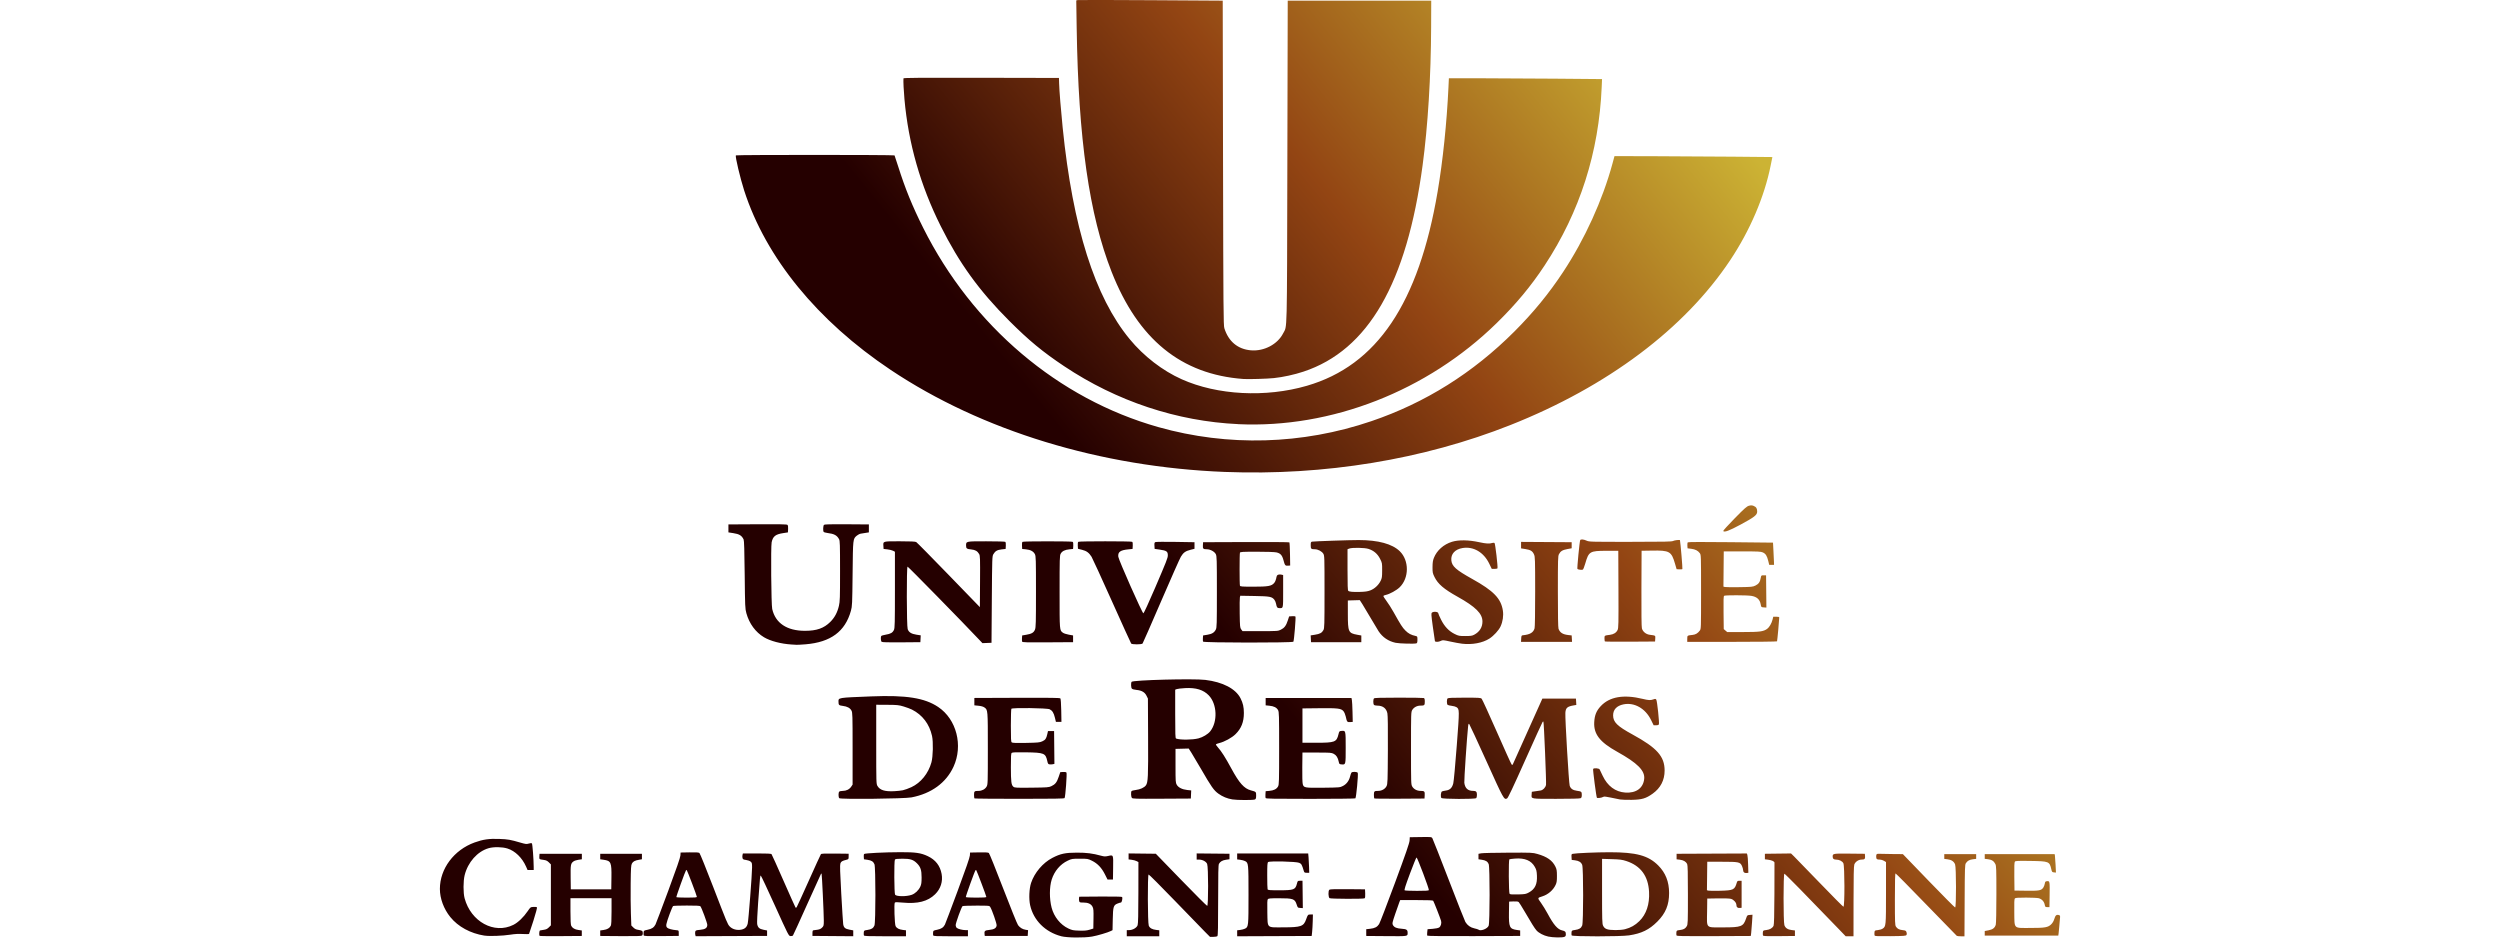<svg width="200" height="75" version="1.1" viewBox="0 0 200 75" xmlns="http://www.w3.org/2000/svg"><defs><linearGradient id="linearGradient4147" x1="376.04" x2="645.83" y1="300.26" y2="81.515" gradientTransform="matrix(.164 0 0 .164 35.191 0)" gradientUnits="userSpaceOnUse"><stop style="stop-color:#250000" offset="0"/><stop style="stop-color:#934513" offset=".5"/><stop style="stop-color:#ccb334" offset="1"/></linearGradient></defs><path d="m84.897 74.898c-1.278-0.335-2.217-1.271-2.486-2.481-0.112-0.501-0.076-1.329 0.076-1.785 0.275-0.822 0.943-1.608 1.703-2.002 0.646-0.335 1.028-0.417 1.952-0.419 0.787-2e-3 1.268 0.059 1.953 0.248 0.237 0.065 0.328 0.069 0.544 0.021 0.441-0.099 0.427-0.131 0.411 0.945l-0.013 0.939h-0.433l-0.213-0.423c-0.264-0.524-0.588-0.863-1.033-1.082-0.323-0.159-0.345-0.163-0.97-0.163-0.618 0-0.65 5e-3 -0.972 0.158-0.598 0.283-1.061 0.83-1.279 1.51-0.189 0.592-0.192 1.546-0.007 2.252 0.191 0.727 0.702 1.363 1.335 1.661 0.3 0.141 0.386 0.159 0.873 0.173 0.423 0.013 0.603-3e-3 0.834-0.075l0.294-0.091 0.013-0.783c0.011-0.667 4.9e-5 -0.808-0.074-0.955-0.117-0.232-0.354-0.343-0.736-0.343-0.282 0-0.308-9e-3 -0.335-0.118-0.016-0.065-0.022-0.17-0.013-0.233l0.016-0.115 1.69-0.013c0.979-7e-3 1.708 6e-3 1.735 0.032 0.067 0.068-0.01 0.447-0.091 0.447-0.038 0-0.158 0.036-0.267 0.08-0.326 0.13-0.362 0.249-0.383 1.258l-0.018 0.872-0.13 0.067c-0.239 0.122-1.081 0.371-1.51 0.446-0.638 0.111-1.996 0.097-2.466-0.026zm38.962 0.026c-0.37-0.08-0.756-0.282-0.94-0.492-0.15-0.17-0.389-0.552-0.962-1.534-0.21-0.359-0.414-0.686-0.454-0.726-0.053-0.053-0.164-0.069-0.423-0.058l-0.35 0.014-0.013 0.87c-0.018 1.175 0.045 1.315 0.629 1.399l0.268 0.038v0.44l-3.701 0.013c-2.4 8e-3 -3.712-4e-3 -3.731-0.036-0.017-0.027-0.018-0.154-3e-3 -0.282l0.027-0.234 0.403-0.03c0.245-0.018 0.451-0.061 0.525-0.11 0.134-0.087 0.206-0.342 0.152-0.53-0.065-0.227-0.58-1.539-0.627-1.599-0.036-0.046-0.366-0.061-1.345-0.061h-1.297l-0.066 0.159c-0.036 0.088-0.184 0.508-0.328 0.934-0.248 0.734-0.258 0.781-0.187 0.908 0.103 0.185 0.301 0.267 0.706 0.293 0.385 0.025 0.469 0.084 0.468 0.328-2e-3 0.284 0.057 0.275-1.695 0.261l-1.616-0.013v-0.54l0.302-0.033c0.381-0.042 0.573-0.141 0.725-0.373 0.066-0.1 0.638-1.587 1.273-3.305 0.869-2.351 1.157-3.187 1.168-3.385l0.015-0.263 0.869-0.013c0.857-0.013 0.87-0.012 0.94 0.098 0.039 0.061 0.627 1.558 1.308 3.325 0.68 1.768 1.279 3.284 1.331 3.37 0.164 0.272 0.405 0.444 0.713 0.51 0.157 0.034 0.306 0.08 0.332 0.102 0.165 0.147 0.711-0.059 0.816-0.308 0.1-0.238 0.103-4.698 4e-3 -4.935-0.087-0.206-0.24-0.301-0.558-0.347l-0.259-0.037v-0.437l0.221-0.042c0.121-0.023 1.093-0.045 2.159-0.05 1.879-9e-3 1.95-6e-3 2.33 0.102 0.777 0.22 1.205 0.521 1.446 1.017 0.102 0.209 0.12 0.319 0.121 0.736 2e-3 0.401-0.017 0.532-0.103 0.717-0.198 0.429-0.601 0.777-1.073 0.926-0.394 0.125-0.391 0.109-0.098 0.518 0.146 0.203 0.38 0.584 0.521 0.846 0.497 0.924 0.807 1.281 1.187 1.362 0.222 0.047 0.279 0.109 0.279 0.299 0 0.134-0.025 0.176-0.126 0.215-0.178 0.068-0.921 0.052-1.285-0.027zm-1.545-3.528c0.489-0.27 0.674-0.659 0.641-1.348-0.017-0.364-0.043-0.469-0.169-0.696-0.284-0.509-0.797-0.725-1.582-0.665-0.226 0.017-0.43 0.043-0.454 0.058-0.072 0.044-0.055 2.688 0.018 2.763 0.045 0.046 0.223 0.058 0.675 0.046 0.569-0.015 0.632-0.027 0.871-0.159zm-8.006-0.192c0.032-0.083-0.92-2.608-0.984-2.608-0.026 0-0.264 0.583-0.529 1.296-0.369 0.993-0.467 1.306-0.419 1.336 0.035 0.022 0.478 0.04 0.985 0.041 0.726 6.6e-4 0.927-0.013 0.947-0.065zm-17.887 3.365c-0.209-0.209-1.302-1.336-2.429-2.504-1.127-1.168-2.074-2.115-2.104-2.106-0.088 0.029-0.075 3.886 0.014 4.097 0.082 0.194 0.268 0.299 0.597 0.338l0.243 0.029v0.477h-2.6v-0.491h0.186c0.288 0 0.612-0.186 0.682-0.393 0.042-0.124 0.059-0.856 0.061-2.611l0.003-2.44-0.15-0.077c-0.082-0.043-0.259-0.09-0.393-0.106l-0.243-0.029v-0.479l2.178 0.026 2.022 2.085c1.112 1.147 2.052 2.085 2.088 2.085 0.1 0 0.097-3.117-4e-3 -3.355-0.082-0.194-0.368-0.347-0.654-0.348l-0.184-1e-3v-0.492l2.625 0.026v0.44l-0.27 0.038c-0.293 0.041-0.481 0.151-0.576 0.336-0.046 0.089-0.061 0.793-0.061 2.917 0 2.111-0.015 2.813-0.06 2.858-0.032 0.032-0.179 0.059-0.325 0.059h-0.267l-0.379-0.38zm-57.669 0.28c-1.115-0.176-2.103-0.713-2.726-1.483-0.527-0.651-0.835-1.484-0.835-2.254 0-1.614 1.124-3.117 2.777-3.715 0.674-0.244 1.166-0.314 1.982-0.282 0.711 0.028 0.858 0.054 1.702 0.299 0.402 0.117 0.473 0.125 0.652 0.071 0.134-0.04 0.217-0.044 0.25-0.011 0.045 0.045 0.139 1.27 0.142 1.868l0.002 0.258h-0.492l-0.122-0.276c-0.312-0.705-0.876-1.253-1.488-1.444-0.42-0.132-1.095-0.142-1.506-0.024-0.895 0.258-1.662 1.122-1.918 2.162-0.116 0.471-0.118 1.411-0.004 1.839 0.502 1.879 2.371 2.9 3.903 2.131 0.376-0.188 0.818-0.613 1.149-1.101 0.211-0.312 0.221-0.319 0.453-0.334 0.13-8e-3 0.257 5e-3 0.282 0.03 0.028 0.028-0.079 0.436-0.279 1.066-0.179 0.561-0.336 1.039-0.35 1.061-0.014 0.022-0.239 0.027-0.5 0.011-0.332-0.021-0.631-5e-3 -0.991 0.052-0.627 0.099-1.686 0.136-2.081 0.074zm4.42 0.019c-0.059-0.059-0.036-0.412 0.028-0.432 0.034-0.011 0.17-0.034 0.304-0.052 0.184-0.025 0.282-0.072 0.405-0.195l0.162-0.162v-4.877l-0.162-0.162c-0.123-0.123-0.221-0.17-0.405-0.195-0.372-0.05-0.372-0.051-0.356-0.282l0.015-0.209h3.385v0.44l-0.27 0.038c-0.148 0.021-0.325 0.079-0.393 0.128-0.229 0.168-0.246 0.259-0.233 1.282l0.012 0.957h3.238l0.013-0.945c0.017-1.22-0.034-1.337-0.629-1.422l-0.268-0.038v-0.44h3.336v0.439l-0.221 0.037c-0.337 0.057-0.487 0.136-0.579 0.303-0.072 0.132-0.086 0.35-0.1 1.6-9e-3 0.796-0.002 1.877 0.018 2.402l0.034 0.955 0.157 0.157c0.116 0.116 0.22 0.166 0.399 0.192 0.133 0.019 0.27 0.057 0.304 0.084 0.082 0.065 0.078 0.305-0.006 0.375-0.048 0.04-0.537 0.052-1.705 0.043l-1.638-0.013v-0.44l0.27-0.038c0.293-0.041 0.481-0.151 0.576-0.336 0.042-0.083 0.061-0.431 0.061-1.161v-1.043h-3.287v1.043c0 0.73 0.019 1.078 0.061 1.161 0.095 0.185 0.283 0.295 0.576 0.336l0.27 0.038v0.44l-1.672 0.013c-0.919 7e-3 -1.687-2e-3 -1.705-0.02zm8.327-0.036c-0.015-0.038-0.02-0.142-0.011-0.23 0.015-0.155 0.026-0.162 0.33-0.224 0.328-0.067 0.499-0.182 0.623-0.421 0.038-0.073 0.498-1.29 1.023-2.705 0.647-1.744 0.958-2.649 0.969-2.811l0.015-0.239 0.713-0.013c0.52-0.01 0.734 3e-3 0.793 0.049 0.044 0.034 0.546 1.273 1.115 2.752 1.093 2.841 1.133 2.936 1.298 3.117 0.215 0.236 0.598 0.34 0.958 0.26 0.278-0.062 0.428-0.211 0.493-0.49 0.063-0.271 0.347-3.93 0.347-4.477 0-0.346-0.011-0.389-0.121-0.476-0.067-0.052-0.232-0.11-0.367-0.128-0.208-0.028-0.251-0.051-0.277-0.154-0.017-0.067-0.017-0.176 0-0.244l0.031-0.123h1.121c0.838 0 1.134 0.015 1.172 0.061 0.028 0.034 0.463 1 0.967 2.147 0.504 1.147 0.933 2.103 0.953 2.124 0.02 0.021 0.059 0.01 0.087-0.025 0.027-0.035 0.464-0.991 0.971-2.124 0.507-1.133 0.943-2.089 0.97-2.123 0.038-0.048 0.303-0.059 1.134-0.049l1.085 0.013v0.219c0 0.209-0.008 0.221-0.172 0.263-0.359 0.091-0.437 0.14-0.491 0.305-0.041 0.124-0.024 0.703 0.072 2.411 0.069 1.236 0.139 2.331 0.154 2.432 0.044 0.282 0.151 0.377 0.498 0.443l0.307 0.058v0.469l-3.263-0.026v-0.22c0-0.159 0.021-0.223 0.074-0.23 0.04-5e-3 0.182-0.024 0.315-0.042 0.172-0.023 0.281-0.072 0.38-0.171 0.132-0.132 0.139-0.162 0.139-0.572 0-0.536-0.15-3.713-0.177-3.741-0.011-0.011-0.032-8e-3 -0.046 6e-3 -0.015 0.015-0.515 1.117-1.111 2.449s-1.107 2.451-1.134 2.486c-0.028 0.035-0.117 0.057-0.198 0.049-0.144-0.014-0.17-0.065-1.235-2.416-0.598-1.321-1.11-2.409-1.138-2.418-0.056-0.019-0.059 0.012-0.216 2.17-0.061 0.837-0.095 1.602-0.076 1.701 0.054 0.282 0.173 0.391 0.502 0.456l0.291 0.058v0.434l-5.714 0.025-0.031-0.123c-0.017-0.068-0.018-0.175-2e-3 -0.239 0.026-0.104 0.065-0.119 0.384-0.148 0.418-0.039 0.579-0.15 0.579-0.399 0-0.152-0.447-1.359-0.549-1.482-0.039-0.048-0.305-0.063-1.089-0.062-0.57 4.9e-4 -1.063 0.017-1.095 0.038-0.071 0.045-0.497 1.19-0.538 1.447-0.022 0.138-0.008 0.209 0.056 0.28 0.083 0.091 0.405 0.179 0.761 0.208 0.169 0.014 0.172 0.018 0.172 0.235v0.221l-1.387 0.013c-1.162 0.011-1.392 2e-3 -1.414-0.057zm4.249-3.092c0-0.077-0.758-2.078-0.805-2.125-0.016-0.016-0.042-0.017-0.058-1e-3 -0.058 0.058-0.799 2.119-0.776 2.156 0.013 0.022 0.387 0.04 0.831 0.04 0.664 0 0.807-0.012 0.807-0.07zm13.365 3.092c-0.015-0.038-0.019-0.143-0.011-0.233 0.015-0.158 0.025-0.165 0.284-0.202 0.33-0.047 0.48-0.141 0.57-0.357 0.102-0.245 0.102-4.657 0-4.902-0.09-0.216-0.24-0.31-0.57-0.357l-0.268-0.038-0.016-0.19c-0.009-0.105 0.005-0.21 0.03-0.235 0.063-0.062 1.637-0.141 2.905-0.144 1.22-3e-3 1.637 0.058 2.192 0.321 0.616 0.293 0.98 0.762 1.101 1.421 0.111 0.604-0.077 1.19-0.521 1.625-0.585 0.573-1.392 0.78-2.597 0.666-0.469-0.044-0.594-0.043-0.628 7e-3 -0.069 0.1-0.015 1.707 0.062 1.869 0.082 0.173 0.275 0.275 0.589 0.312l0.243 0.029v0.477h-1.67c-1.389 0-1.674-0.012-1.696-0.069zm3.815-3.244c0.281-0.096 0.56-0.359 0.697-0.657 0.084-0.183 0.103-0.32 0.103-0.739 0-0.588-0.082-0.836-0.37-1.125-0.297-0.297-0.534-0.372-1.165-0.37-0.431 2e-3 -0.565 0.018-0.6 0.074-0.073 0.115-0.059 2.71 0.015 2.807 0.114 0.149 0.895 0.156 1.32 0.01zm1.729 3.244c-0.015-0.038-0.019-0.141-0.011-0.229 0.015-0.155 0.026-0.162 0.33-0.224 0.324-0.066 0.499-0.182 0.617-0.41 0.035-0.068 0.495-1.286 1.023-2.708 0.644-1.736 0.964-2.663 0.974-2.821l0.015-0.236 0.713-0.013c0.521-0.01 0.734 3e-3 0.791 0.049 0.043 0.034 0.559 1.31 1.145 2.835 0.586 1.525 1.121 2.846 1.189 2.936 0.156 0.207 0.359 0.332 0.608 0.371l0.195 0.031-0.03 0.464h-3.434l-0.016-0.115c-0.04-0.28 0.015-0.334 0.371-0.367 0.393-0.037 0.571-0.146 0.593-0.363 0.015-0.146-0.366-1.241-0.512-1.472-0.069-0.109-0.084-0.11-1.111-0.11-0.573 4.9e-4 -1.069 0.018-1.103 0.04-0.083 0.052-0.551 1.347-0.551 1.522 0 0.076 0.039 0.174 0.087 0.217 0.101 0.091 0.447 0.179 0.711 0.181l0.184 1e-3v0.491h-1.375c-1.136 0-1.38-0.012-1.402-0.069zm4.249-3.083c0-0.069-0.765-2.094-0.807-2.136-0.015-0.015-0.04-0.014-0.057 3e-3 -0.063 0.063-0.801 2.11-0.776 2.151 0.015 0.024 0.39 0.043 0.833 0.043 0.613 0 0.807-0.015 0.807-0.061zm20.067 2.914v-0.239l0.243-0.029c0.133-0.016 0.307-0.062 0.386-0.103 0.275-0.142 0.279-0.184 0.279-2.703s-4e-3 -2.561-0.279-2.703c-0.079-0.041-0.252-0.087-0.386-0.103l-0.243-0.029v-0.477h5.683l0.028 0.307c0.015 0.169 0.034 0.516 0.041 0.773l0.013 0.466h-0.195c-0.174 0-0.2-0.016-0.239-0.147-0.15-0.503-0.19-0.574-0.369-0.651-0.239-0.104-2.369-0.155-2.484-0.06-0.061 0.05-0.073 0.236-0.073 1.081 0 0.561 0.013 1.055 0.03 1.098 0.026 0.067 0.155 0.078 0.934 0.078 1.172 0 1.288-0.043 1.412-0.526 0.059-0.23 0.064-0.235 0.253-0.235h0.193l0.026 2.189-0.205-0.015c-0.201-0.015-0.206-0.02-0.292-0.283-0.144-0.444-0.284-0.492-1.425-0.492-0.667 0-0.827 0.013-0.877 0.074-0.046 0.056-0.056 0.316-0.04 1.056 0.029 1.308-0.086 1.201 1.28 1.198 1.415-3e-3 1.624-0.076 1.822-0.636 0.135-0.382 0.144-0.393 0.353-0.393h0.191l-0.014 0.54c-8e-3 0.297-0.03 0.683-0.049 0.859l-0.035 0.319-5.961 0.025v-0.239zm26.759 0.169c-0.015-0.038-0.019-0.143-0.011-0.233 0.015-0.158 0.025-0.165 0.284-0.202 0.33-0.047 0.48-0.141 0.57-0.357 0.102-0.245 0.102-4.607 0-4.853-0.091-0.217-0.262-0.324-0.58-0.363l-0.258-0.032-0.015-0.231c-0.013-0.207-3e-3 -0.234 0.098-0.256 0.249-0.055 1.922-0.126 2.959-0.126 2.123 0 3.084 0.262 3.877 1.054 0.59 0.591 0.872 1.305 0.872 2.209 0 0.949-0.277 1.621-0.942 2.286-0.652 0.652-1.263 0.95-2.262 1.101-0.672 0.102-4.553 0.104-4.592 2e-3zm4.275-0.497c0.451-0.116 0.8-0.313 1.137-0.642 0.565-0.552 0.833-1.358 0.781-2.349-0.066-1.266-0.674-2.088-1.822-2.462-0.335-0.109-0.506-0.131-1.165-0.151l-0.773-0.023v2.587c0 2.289 9e-3 2.606 0.08 2.755 0.132 0.278 0.338 0.351 1.001 0.357 0.274 2e-3 0.589-0.027 0.76-0.071zm4.114 0.497c-0.015-0.038-0.019-0.143-0.011-0.233 0.015-0.158 0.025-0.165 0.265-0.194 0.315-0.038 0.444-0.108 0.563-0.304 0.091-0.149 0.095-0.265 0.095-2.511 0-1.772-0.015-2.384-0.061-2.473-0.097-0.189-0.297-0.306-0.581-0.34l-0.264-0.032v-0.442l5.62-0.025 0.042 0.111c0.023 0.061 0.05 0.409 0.06 0.773l0.019 0.662-0.138 0.016c-0.175 0.02-0.279-0.065-0.28-0.23 0-0.071-0.042-0.219-0.092-0.329-0.145-0.32-0.238-0.34-1.6-0.34h-1.177l-0.013 1.139-0.013 1.14 0.125 0.031c0.069 0.017 0.483 0.022 0.921 0.01 1.086-0.029 1.171-0.071 1.343-0.652 0.038-0.127 0.067-0.147 0.214-0.147h0.171v2.159l-0.138 0.016c-0.178 0.02-0.279-0.066-0.279-0.239 0-0.186-0.212-0.426-0.433-0.49-0.108-0.031-0.527-0.046-1.039-0.038l-0.859 0.015-0.013 1.036c-0.018 1.394-0.142 1.27 1.272 1.27 1.475 0 1.626-0.059 1.851-0.723 0.086-0.254 0.091-0.259 0.299-0.274l0.211-0.015-0.037 0.604c-0.021 0.332-0.051 0.715-0.068 0.849l-0.031 0.245-2.957 0.013c-2.511 0.011-2.961 2e-3 -2.984-0.057zm6.918 4.9e-4c-0.015-0.038-0.02-0.144-0.011-0.234 0.015-0.159 0.024-0.165 0.28-0.196 0.286-0.035 0.488-0.154 0.577-0.34 0.04-0.084 0.06-0.829 0.068-2.547 6e-3 -1.336 8e-3 -2.464 5e-3 -2.507-8e-3 -0.102-0.217-0.196-0.522-0.234l-0.245-0.031v-0.442l1.045-0.013 1.045-0.013 0.24 0.234c0.132 0.129 1.06 1.084 2.061 2.123s1.853 1.896 1.892 1.905c0.11 0.025 0.104-3.267-6e-3 -3.481-0.086-0.167-0.328-0.288-0.574-0.288-0.198 0-0.281-0.074-0.281-0.249 0-0.236 0.046-0.244 1.355-0.23l1.22 0.013 0.016 0.191c0.018 0.222-0.036 0.273-0.291 0.274-0.236 9.8e-4 -0.495 0.181-0.569 0.395-0.043 0.124-0.059 0.931-0.061 2.954l-3e-3 2.784h-0.625l-0.531-0.552c-2.607-2.708-4.32-4.452-4.373-4.452-0.088 0-0.087 3.865 0 4.117 0.08 0.227 0.264 0.351 0.579 0.389l0.264 0.032v0.442l-1.265 0.013c-1.056 0.011-1.269 2e-3 -1.291-0.057zm8.929 2e-5c-0.015-0.038-0.02-0.144-0.011-0.234 0.015-0.159 0.024-0.165 0.264-0.189 0.137-0.014 0.309-0.065 0.384-0.114 0.273-0.179 0.275-0.204 0.275-2.877v-2.455l-0.159-0.097c-0.088-0.053-0.229-0.097-0.315-0.097-0.258-4.9e-4 -0.311-0.042-0.311-0.245 0-0.209 0.038-0.236 0.319-0.22 0.108 6e-3 0.561 0.014 1.006 0.018l0.81 7e-3 2.059 2.134c1.133 1.174 2.088 2.134 2.122 2.134 0.095 0 0.09-3.225-5e-3 -3.452-0.098-0.235-0.289-0.363-0.597-0.402l-0.267-0.033v-0.381h2.551v0.379l-0.252 0.03c-0.284 0.034-0.444 0.121-0.57 0.314-0.08 0.122-0.088 0.356-0.1 2.992l-0.014 2.86-0.281-8.2e-4c-0.154-4.9e-4 -0.304-0.017-0.333-0.037-0.029-0.02-1.131-1.151-2.449-2.514s-2.42-2.478-2.449-2.478c-0.038 0-0.054 0.603-0.054 2.063 0 1.882 8e-3 2.074 0.086 2.194 0.115 0.175 0.258 0.248 0.551 0.28 0.213 0.023 0.251 0.044 0.292 0.164 0.033 0.093 0.031 0.164-4e-3 0.221-0.047 0.074-0.188 0.085-1.287 0.096-1.031 0.011-1.239 2e-3 -1.262-0.057zm8.811-0.166v-0.185l0.3-0.057c0.345-0.066 0.511-0.194 0.583-0.452 0.029-0.104 0.049-1.089 0.049-2.432 0-2.052-8e-3 -2.272-0.086-2.425-0.119-0.234-0.29-0.344-0.589-0.379l-0.257-0.03v-0.379h5.591l0.022 0.11c0.012 0.061 0.036 0.393 0.053 0.739l0.03 0.629-0.159-0.016c-0.147-0.014-0.163-0.034-0.214-0.261-0.139-0.613-0.187-0.632-1.671-0.654-0.991-0.015-1.19-6e-3 -1.24 0.054-0.044 0.053-0.056 0.369-0.046 1.194l0.013 1.122 0.944 0.013c1.037 0.015 1.209-0.018 1.367-0.259 0.047-0.072 0.099-0.212 0.115-0.311 0.026-0.159 0.047-0.182 0.186-0.195 0.21-0.02 0.216 0.012 0.199 1.144l-0.014 0.932h-0.17c-0.16 0-0.172-0.012-0.21-0.204-0.048-0.245-0.23-0.439-0.472-0.507-0.098-0.027-0.556-0.05-1.018-0.05-0.672 0-0.852 0.014-0.899 0.07-0.043 0.051-0.054 0.354-0.043 1.103 0.021 1.369-0.095 1.255 1.281 1.255 1.188 0 1.424-0.042 1.684-0.303 0.102-0.102 0.193-0.264 0.242-0.431 0.082-0.281 0.177-0.357 0.371-0.295 0.092 0.029 0.1 0.059 0.075 0.285-0.015 0.139-0.041 0.429-0.056 0.645-0.015 0.216-0.039 0.464-0.053 0.552l-0.025 0.159h-5.883v-0.185zm-52.411-2.812c-0.109-0.064-0.124-0.59-0.019-0.678 0.048-0.04 0.473-0.052 1.46-0.043l1.392 0.013 0.015 0.339c0.01 0.238-4e-3 0.351-0.049 0.379-0.094 0.06-2.695 0.049-2.799-0.011zm-7.777-7.901c-0.416-0.069-0.779-0.218-1.115-0.458-0.368-0.263-0.568-0.547-1.4-1.99-0.303-0.526-0.648-1.107-0.766-1.29l-0.214-0.333-1.055 0.028v1.349c0 1.265 6e-3 1.36 0.099 1.521 0.129 0.223 0.436 0.376 0.838 0.419l0.318 0.034-0.029 0.65-2.33 0.013c-2.147 0.012-2.335 6e-3 -2.392-0.071-0.066-0.09-0.082-0.447-0.024-0.537 0.02-0.03 0.174-0.071 0.342-0.091 0.35-0.04 0.678-0.19 0.809-0.371 0.17-0.234 0.19-0.672 0.175-3.851l-0.014-3.09-0.11-0.224c-0.141-0.285-0.386-0.428-0.804-0.469-0.195-0.019-0.335-0.059-0.373-0.107-0.069-0.087-0.081-0.441-0.019-0.54 0.091-0.143 4.942-0.271 5.895-0.155 1.406 0.171 2.432 0.707 2.821 1.473 0.195 0.385 0.267 0.7 0.267 1.175 0 0.719-0.204 1.237-0.67 1.695-0.294 0.289-0.873 0.606-1.305 0.713-0.129 0.032-0.246 0.077-0.26 0.1-0.014 0.023 0.061 0.136 0.166 0.252 0.264 0.288 0.599 0.815 1.063 1.674 0.633 1.171 1.025 1.61 1.562 1.754 0.424 0.114 0.425 0.114 0.425 0.41 0 0.216-0.019 0.279-0.095 0.32-0.114 0.061-1.435 0.058-1.806-4e-3zm-2.711-4.885c0.347-0.089 0.756-0.335 0.938-0.564 0.61-0.766 0.551-2.187-0.119-2.878-0.43-0.443-1.021-0.625-1.883-0.578-0.302 0.017-0.605 0.051-0.675 0.078l-0.126 0.048v1.941c0 1.628 0.011 1.945 0.069 1.967 0.315 0.121 1.304 0.113 1.795-0.013zm33.731 4.89c-0.135-0.023-0.474-0.092-0.753-0.153-0.372-0.081-0.53-0.096-0.591-0.059-0.128 0.08-0.481 0.127-0.517 0.069-0.05-0.08-0.33-2.221-0.3-2.297 0.036-0.095 0.469-0.066 0.522 0.035 0.021 0.041 0.129 0.267 0.24 0.503 0.385 0.822 1.017 1.293 1.807 1.348 0.869 0.06 1.44-0.353 1.517-1.095 0.068-0.661-0.533-1.264-2.16-2.169-1.401-0.778-1.894-1.418-1.837-2.382 0.032-0.547 0.174-0.895 0.513-1.261 0.707-0.764 1.841-0.961 3.376-0.585 0.458 0.112 0.619 0.119 0.847 0.036 0.145-0.052 0.176-0.05 0.228 0.022 0.069 0.094 0.255 1.851 0.209 1.971-0.021 0.054-0.091 0.079-0.226 0.079h-0.195l-0.203-0.415c-0.457-0.936-1.343-1.437-2.217-1.256-0.535 0.111-0.823 0.42-0.822 0.881 2e-3 0.539 0.326 0.858 1.549 1.526 1.965 1.073 2.571 1.754 2.571 2.888 0 0.77-0.325 1.398-0.958 1.849-0.537 0.383-0.855 0.477-1.667 0.493-0.378 7e-3 -0.797-6e-3 -0.932-0.029zm-62.469-0.104c-0.078-0.08-0.08-0.446-0.003-0.524 0.032-0.032 0.159-0.059 0.282-0.059 0.283 0 0.534-0.125 0.676-0.338l0.111-0.167v-2.876c0-2.692-0.006-2.887-0.09-3.043-0.113-0.21-0.336-0.331-0.689-0.375-0.312-0.038-0.347-0.071-0.349-0.324-0.002-0.346-0.101-0.329 2.637-0.438 2.784-0.111 4.253 0.122 5.338 0.848 1.47 0.983 2.009 3.087 1.225 4.783-0.594 1.286-1.77 2.143-3.362 2.45-0.564 0.109-5.678 0.165-5.777 0.063zm5.09-0.635c0.148-0.031 0.455-0.143 0.682-0.248 0.751-0.348 1.356-1.098 1.6-1.981 0.128-0.462 0.155-1.637 0.048-2.117-0.211-0.952-0.765-1.68-1.604-2.106-0.127-0.064-0.425-0.176-0.662-0.247-0.394-0.119-0.51-0.131-1.315-0.136l-0.883-5e-3v3.164c0 3.095 0.002 3.168 0.1 3.334 0.195 0.331 0.577 0.452 1.323 0.418 0.243-0.011 0.563-0.045 0.711-0.076zm5.724 0.657c-0.018-0.018-0.033-0.148-0.033-0.289 0-0.289 0.031-0.316 0.36-0.316 0.272 0 0.522-0.133 0.644-0.343 0.097-0.167 0.1-0.245 0.1-3.042 0-3.126 0.003-3.093-0.277-3.293-0.091-0.065-0.26-0.113-0.472-0.134l-0.33-0.033v-0.589l3.416-0.013c2.703-0.01 3.426 4.9e-4 3.467 0.049 0.03 0.037 0.058 0.434 0.068 0.969l0.016 0.907h-0.442l-0.082-0.339c-0.092-0.38-0.203-0.558-0.413-0.667-0.199-0.103-3.006-0.139-3.069-0.04-0.022 0.035-0.041 0.641-0.041 1.346 0 1.075 0.011 1.292 0.072 1.342 0.055 0.045 0.342 0.056 1.141 0.041 0.956-0.018 1.092-0.031 1.297-0.123 0.254-0.115 0.325-0.216 0.406-0.578l0.055-0.246h0.488l0.026 2.623-0.118 0.029c-0.065 0.016-0.18 0.022-0.257 0.013-0.125-0.014-0.146-0.043-0.197-0.275-0.137-0.619-0.252-0.666-1.676-0.689-0.804-0.013-1.113-2e-3 -1.165 0.042-0.059 0.049-0.071 0.254-0.07 1.145 0.002 1.178 0.034 1.431 0.202 1.567 0.102 0.082 0.214 0.088 1.462 0.074 1.256-0.015 1.368-0.023 1.573-0.119 0.313-0.147 0.439-0.307 0.586-0.742l0.129-0.381 0.223-0.015c0.14-9e-3 0.241 9e-3 0.272 0.049 0.054 0.069-0.083 1.933-0.15 2.041-0.028 0.045-0.869 0.059-3.607 0.059-1.964 0-3.585-0.015-3.603-0.033zm23.292-0.035c-0.014-0.037-0.019-0.175-0.011-0.307l0.015-0.239 0.294-0.026c0.36-0.032 0.584-0.146 0.698-0.355 0.08-0.147 0.087-0.378 0.087-3.053s-7e-3 -2.907-0.087-3.053c-0.112-0.206-0.333-0.317-0.698-0.352l-0.294-0.029v-0.589h6.865l0.033 0.161c0.018 0.089 0.041 0.519 0.051 0.957l0.018 0.795-0.205 0.015c-0.238 0.017-0.262-0.012-0.355-0.445-0.034-0.156-0.115-0.347-0.181-0.426-0.188-0.224-0.45-0.256-1.957-0.238l-1.325 0.015v2.748h1.104c1.487 0 1.625-0.052 1.775-0.668 0.063-0.258 0.069-0.265 0.252-0.28 0.331-0.027 0.328-0.041 0.328 1.34s3e-3 1.367-0.328 1.34c-0.175-0.014-0.19-0.028-0.228-0.212-0.068-0.331-0.191-0.525-0.401-0.634-0.182-0.095-0.278-0.102-1.349-0.102h-1.153l-0.013 1.169c-8e-3 0.689 7e-3 1.246 0.037 1.356 0.079 0.294 0.147 0.306 1.652 0.288 1.304-0.016 1.322-0.017 1.563-0.141 0.287-0.148 0.486-0.412 0.572-0.758 0.033-0.135 0.081-0.273 0.106-0.307 0.069-0.093 0.471-0.079 0.508 0.018 0.052 0.136-0.123 1.995-0.192 2.039-0.034 0.022-1.658 0.04-3.608 0.04-2.967 6.6e-4 -3.55-0.01-3.572-0.067zm8.697 0.035c-0.018-0.018-0.033-0.149-0.033-0.29 0-0.287 0.032-0.316 0.349-0.316 0.28 0 0.551-0.155 0.662-0.378 0.087-0.175 0.093-0.355 0.107-2.88 0.01-1.794-3e-3 -2.779-0.039-2.949-0.083-0.398-0.364-0.613-0.803-0.613-0.114 0-0.234-0.026-0.267-0.059-0.076-0.076-0.076-0.444 0-0.52 0.044-0.044 0.552-0.059 1.983-0.059 1.058 0 1.959 0.013 2.002 0.03 0.057 0.022 0.078 0.098 0.078 0.289 0 0.292-0.03 0.319-0.36 0.319-0.264 0-0.521 0.139-0.645 0.349-0.095 0.161-0.098 0.254-0.098 3.061s3e-3 2.9 0.098 3.061c0.126 0.214 0.382 0.349 0.662 0.35 0.317 1e-3 0.352 0.037 0.335 0.347l-0.015 0.265-1.991 0.013c-1.095 7e-3 -2.006-2e-3 -2.024-0.02zm5.367-0.038c-0.08-0.096-0.046-0.474 0.046-0.524 0.041-0.022 0.18-0.053 0.31-0.07 0.326-0.042 0.502-0.213 0.594-0.576 0.04-0.155 0.165-1.506 0.278-3.001 0.223-2.936 0.223-2.934-0.031-3.1-0.06-0.039-0.228-0.085-0.373-0.101-0.145-0.016-0.291-0.051-0.325-0.078-0.078-0.062-0.08-0.44-3e-3 -0.517 0.043-0.043 0.411-0.059 1.349-0.059 1.167 0 1.299 8e-3 1.376 0.086 0.047 0.048 0.591 1.234 1.208 2.637s1.151 2.582 1.187 2.62c0.055 0.059 0.073 0.052 0.117-0.049 0.029-0.065 0.568-1.266 1.199-2.67l1.147-2.551h2.685l0.015 0.255 0.015 0.255-0.186 0.031c-0.54 0.091-0.663 0.198-0.69 0.601-0.03 0.437 0.278 5.629 0.346 5.833 0.079 0.237 0.254 0.358 0.58 0.402 0.357 0.048 0.388 0.074 0.388 0.327 0 0.164-0.023 0.229-0.095 0.267-0.061 0.033-0.767 0.051-1.956 0.051-2.082 0-1.989 0.017-1.962-0.352l0.015-0.212 0.27-0.04c0.148-0.022 0.339-0.05 0.424-0.062 0.202-0.03 0.399-0.233 0.442-0.455 0.033-0.173-0.167-5.014-0.209-5.057-0.012-0.012-0.041-6.5e-4 -0.066 0.025-0.025 0.025-0.652 1.403-1.393 3.062-0.996 2.228-1.375 3.028-1.451 3.062-0.246 0.11-0.262 0.081-1.641-2.968-0.725-1.602-1.346-2.944-1.381-2.981-0.053-0.056-0.069-0.023-0.094 0.196-0.087 0.769-0.325 4.317-0.302 4.496 0.057 0.44 0.284 0.649 0.704 0.649 0.24 0 0.306 0.069 0.306 0.319 0 0.111-0.026 0.228-0.059 0.26-0.093 0.093-2.706 0.083-2.784-0.011zm-51.985-12.278c-0.85-0.053-1.7-0.277-2.208-0.581-0.677-0.405-1.177-1.088-1.409-1.923-0.101-0.364-0.107-0.512-0.134-3.08-0.02-1.95-0.044-2.732-0.087-2.821-0.151-0.314-0.344-0.432-0.831-0.506l-0.384-0.059v-0.637l2.325-0.013c1.719-9e-3 2.343 2e-3 2.394 0.045 0.048 0.04 0.065 0.141 0.055 0.332l-0.014 0.274-0.374 0.057c-0.621 0.094-0.829 0.259-0.928 0.737-0.073 0.353-0.034 4.981 0.045 5.332 0.256 1.135 1.181 1.75 2.626 1.748 0.933-1e-3 1.509-0.204 2.019-0.71 0.349-0.346 0.567-0.751 0.693-1.291 0.079-0.338 0.089-0.635 0.089-2.782 0-2.145-0.009-2.42-0.081-2.551-0.171-0.31-0.388-0.426-0.925-0.493-0.148-0.019-0.286-0.059-0.306-0.089-0.063-0.097-0.042-0.506 0.03-0.565 0.048-0.04 0.569-0.052 1.828-0.043l1.76 0.013v0.636l-0.245 0.038c-0.135 0.021-0.316 0.05-0.403 0.064s-0.228 0.085-0.313 0.157c-0.316 0.266-0.311 0.217-0.341 3.054-0.026 2.449-0.033 2.595-0.135 2.962-0.458 1.655-1.618 2.513-3.624 2.679-0.319 0.026-0.647 0.044-0.728 0.04-0.081-4e-3 -0.258-0.015-0.393-0.024zm27.167-0.077c-0.027-0.034-0.725-1.568-1.55-3.409s-1.554-3.431-1.619-3.533c-0.21-0.328-0.398-0.466-0.755-0.556l-0.332-0.083-0.015-0.259c-0.01-0.174 0.006-0.272 0.049-0.3 0.084-0.053 4.215-0.053 4.299 0 0.043 0.027 0.059 0.127 0.049 0.306l-0.015 0.265-0.33 0.033c-0.659 0.065-0.856 0.209-0.811 0.594 0.031 0.265 1.92 4.525 2.006 4.525 0.036 0 0.433-0.864 0.932-2.026 0.932-2.172 1.024-2.408 1.024-2.615 0-0.311-0.097-0.379-0.661-0.459l-0.394-0.056-0.015-0.252c-0.012-0.204 0.002-0.26 0.074-0.292 0.049-0.022 0.773-0.029 1.609-0.015l1.521 0.025v0.527l-0.319 0.08c-0.402 0.101-0.572 0.223-0.771 0.553-0.087 0.144-0.8 1.752-1.585 3.572-0.785 1.82-1.45 3.338-1.479 3.373-0.071 0.086-0.843 0.088-0.912 2e-3zm26.458 0.011c-0.189-0.023-0.611-0.101-0.937-0.172-0.559-0.123-0.603-0.126-0.746-0.052-0.181 0.094-0.446 0.103-0.475 0.017-0.011-0.034-0.087-0.547-0.167-1.141-0.134-0.991-0.14-1.084-0.066-1.141 0.142-0.109 0.503-0.065 0.503 0.062 0 0.035 0.099 0.262 0.221 0.505 0.276 0.551 0.624 0.918 1.087 1.146 0.315 0.155 0.364 0.164 0.85 0.164 0.434 0 0.547-0.017 0.713-0.105 0.432-0.231 0.659-0.593 0.661-1.052 2e-3 -0.636-0.544-1.181-1.998-1.992-1.088-0.607-1.56-1.011-1.837-1.572-0.15-0.306-0.162-0.364-0.159-0.797 2e-3 -0.36 0.028-0.529 0.11-0.737 0.236-0.596 0.78-1.079 1.447-1.285 0.528-0.163 1.325-0.153 2.162 0.029 0.586 0.127 0.827 0.14 1.087 0.059 0.054-0.017 0.123-0.014 0.154 7e-3 0.06 0.04 0.282 1.954 0.235 2.029-0.015 0.024-0.123 0.044-0.241 0.044h-0.214l-0.202-0.418c-0.442-0.913-1.259-1.393-2.13-1.252-0.607 0.099-0.952 0.474-0.903 0.985 0.046 0.477 0.373 0.767 1.681 1.495 1.699 0.944 2.292 1.557 2.442 2.524 0.063 0.409-6e-3 0.883-0.186 1.271-0.143 0.309-0.546 0.748-0.89 0.97-0.543 0.35-1.391 0.508-2.199 0.409zm-5.304-0.071c-0.58-0.126-1.038-0.438-1.362-0.926-0.093-0.141-0.373-0.608-0.622-1.039-0.249-0.431-0.549-0.933-0.667-1.116l-0.215-0.333-0.956 0.028 2e-3 1.079c2e-3 1.441 0.043 1.532 0.741 1.661l0.337 0.062v0.534h-4.023l-0.029-0.542 0.345-0.054c0.397-0.062 0.554-0.149 0.676-0.373 0.08-0.147 0.087-0.376 0.087-3.054 0-2.797-3e-3 -2.9-0.097-3.055-0.115-0.19-0.428-0.355-0.675-0.355-0.3 0-0.332-0.031-0.332-0.323 0-0.234 0.012-0.266 0.11-0.286 0.149-0.03 3.009-0.128 3.731-0.127 1.562 2e-3 2.68 0.306 3.284 0.894 0.759 0.74 0.754 2.14-0.011 2.885-0.25 0.244-0.803 0.547-1.115 0.612-0.087 0.018-0.171 0.053-0.186 0.077s0.093 0.201 0.239 0.393c0.146 0.192 0.404 0.596 0.572 0.897 0.585 1.046 0.702 1.228 0.951 1.481 0.237 0.241 0.46 0.359 0.827 0.437 0.127 0.027 0.135 0.045 0.135 0.293 0 0.195-0.02 0.271-0.078 0.293-0.142 0.054-1.365 0.023-1.669-0.043zm-2.02-4.193c0.338-0.129 0.657-0.424 0.823-0.763 0.107-0.219 0.12-0.31 0.121-0.839 2e-3 -0.583-2e-3 -0.6-0.17-0.93-0.202-0.396-0.503-0.652-0.927-0.788-0.311-0.1-1.301-0.115-1.538-0.024l-0.135 0.052v1.639c0 1.254 0.014 1.651 0.061 1.69 0.093 0.077 0.349 0.1 0.944 0.085 0.409-0.011 0.607-0.04 0.82-0.121zm-31.259 3.982c-1.35-1.433-5.724-5.897-5.765-5.883-0.085 0.028-0.074 4.76 0.011 5.001 0.089 0.253 0.292 0.381 0.7 0.444l0.343 0.053-0.014 0.273-0.014 0.273-1.515 0.013c-1.077 9e-3 -1.534-3e-3 -1.582-0.043-0.071-0.059-0.091-0.375-0.03-0.465 0.02-0.029 0.183-0.077 0.362-0.106 0.385-0.063 0.545-0.155 0.651-0.379 0.068-0.144 0.078-0.53 0.078-3.209v-3.046l-0.151-0.078c-0.083-0.043-0.287-0.093-0.454-0.112l-0.302-0.033-0.015-0.237c-0.025-0.387-0.059-0.377 1.309-0.376 0.867 4.9e-4 1.239 0.018 1.316 0.061 0.059 0.033 1.229 1.219 2.6 2.634l2.493 2.574 0.013-2.053c0.012-1.885 0.006-2.065-0.074-2.2-0.136-0.232-0.309-0.332-0.629-0.363-0.36-0.035-0.414-0.076-0.414-0.312 0-0.345-0.02-0.341 1.61-0.34 0.801 4.9e-4 1.485 0.019 1.52 0.041 0.043 0.028 0.059 0.127 0.049 0.306l-0.015 0.265-0.317 0.035c-0.353 0.039-0.515 0.133-0.664 0.387-0.095 0.161-0.099 0.278-0.123 3.626l-0.025 3.459-0.727 0.029-0.225-0.239zm3.401 0.118c-0.014-0.038-0.019-0.164-0.011-0.282l0.015-0.213 0.319-0.053c0.439-0.073 0.609-0.173 0.705-0.414 0.07-0.176 0.08-0.532 0.08-3.031 0-2.599-0.007-2.846-0.086-3.002-0.114-0.226-0.351-0.355-0.717-0.39l-0.301-0.029-0.015-0.265c-0.01-0.179 0.006-0.278 0.049-0.306 0.084-0.053 3.921-0.053 4.004 0 0.043 0.028 0.059 0.127 0.049 0.306l-0.015 0.265-0.294 0.029c-0.366 0.036-0.586 0.147-0.698 0.352-0.08 0.147-0.087 0.378-0.087 3.053 0 3.141-0.006 3.067 0.27 3.271 0.067 0.05 0.277 0.118 0.466 0.152l0.343 0.062v0.538l-2.025 0.013c-1.697 0.011-2.029 2e-3 -2.051-0.056zm14.473-4.9e-4c-0.014-0.037-0.019-0.164-0.011-0.281l0.015-0.213 0.334-0.054c0.377-0.062 0.56-0.173 0.684-0.417 0.079-0.154 0.086-0.402 0.086-3.014 0-2.611-7e-3 -2.86-0.086-3.017-0.105-0.21-0.439-0.392-0.722-0.393-0.288-1e-3 -0.329-0.044-0.311-0.323l0.015-0.241 3.432-0.013c1.887-7e-3 3.449 4e-3 3.469 0.025 0.021 0.021 0.044 0.446 0.052 0.945l0.014 0.907-0.176 0.015c-0.217 0.018-0.25-0.023-0.361-0.442-0.106-0.403-0.244-0.553-0.573-0.624-0.139-0.03-0.812-0.052-1.561-0.052-1.156 0-1.321 0.01-1.347 0.078-0.039 0.101-0.039 2.54 0 2.641 0.026 0.067 0.167 0.078 1.071 0.078 1.186 0 1.457-0.048 1.666-0.297 0.068-0.081 0.137-0.23 0.154-0.33 0.016-0.1 0.047-0.216 0.068-0.256 0.045-0.086 0.21-0.119 0.378-0.077l0.118 0.029v1.294c0 1.416 0.013 1.353-0.292 1.353-0.172 0-0.227-0.068-0.27-0.33-0.019-0.114-0.08-0.266-0.136-0.337-0.199-0.253-0.356-0.283-1.592-0.305l-1.139-0.02-0.032 0.127c-0.018 0.07-0.024 0.645-0.015 1.277 0.016 1.079 0.024 1.159 0.121 1.288l0.104 0.139h1.417c1.386 0 1.423-2e-3 1.65-0.115 0.283-0.139 0.422-0.324 0.558-0.744l0.104-0.319 0.234-0.015c0.129-8e-3 0.251 3e-3 0.272 0.025 0.046 0.048-0.108 1.927-0.165 2.014-0.062 0.096-7.189 0.089-7.226-7e-3zm25.453-0.239c0.013-0.234 0.026-0.259 0.137-0.27 0.57-0.057 0.836-0.215 0.933-0.555 0.029-0.101 0.048-1.272 0.047-2.94-2e-3 -2.615-6e-3 -2.784-0.094-2.977-0.121-0.267-0.272-0.359-0.69-0.425l-0.343-0.054v-0.519l4.048 0.026v0.485l-0.343 0.063c-0.39 0.072-0.552 0.171-0.675 0.412-0.079 0.154-0.086 0.401-0.086 2.998 0 1.886 0.017 2.876 0.052 2.968 0.117 0.31 0.334 0.448 0.782 0.5l0.27 0.031 0.03 0.515h-4.082l0.015-0.258zm6.696 0.225c-0.018-0.018-0.033-0.129-0.033-0.245 0-0.232-7e-3 -0.228 0.443-0.286 0.293-0.038 0.503-0.171 0.604-0.384 0.075-0.158 0.081-0.456 0.07-3.256l-0.013-3.083-0.932 2e-3c-1.356 3e-3 -1.429 0.047-1.713 1.027-0.07 0.24-0.154 0.455-0.188 0.477-0.065 0.043-0.382 6e-3 -0.437-0.051-0.038-0.039 0.175-2.229 0.224-2.308 0.051-0.083 0.273-0.064 0.512 0.044 0.206 0.094 0.329 0.097 3.508 0.095 2.763-1e-3 3.314-0.013 3.417-0.072 0.1-0.057 0.532-0.106 0.543-0.061 0.043 0.187 0.219 2.281 0.194 2.309-0.02 0.022-0.132 0.033-0.249 0.025l-0.213-0.015-0.129-0.442c-0.288-0.988-0.431-1.068-1.864-1.044l-0.808 0.013-0.013 3.011c-8e-3 1.936 5e-3 3.077 0.037 3.197 0.071 0.263 0.328 0.475 0.623 0.513 0.478 0.062 0.463 0.051 0.446 0.309l-0.015 0.231-1.991 0.013c-1.095 7e-3 -2.006-2e-3 -2.024-0.02zm6.59-0.212c0-0.27-8e-3 -0.264 0.437-0.313 0.234-0.026 0.406-0.131 0.565-0.344 0.1-0.133 0.101-0.182 0.101-3.097 0-2.933-2e-3 -2.962-0.103-3.1-0.15-0.201-0.36-0.307-0.688-0.348l-0.288-0.036-0.015-0.215c-8e-3 -0.118 6e-3 -0.237 0.033-0.264 0.032-0.032 1.222-0.036 3.433-0.012l3.384 0.036 0.035 0.669c0.019 0.368 0.038 0.768 0.042 0.889l6e-3 0.221h-0.386l-0.079-0.324c-0.099-0.405-0.205-0.569-0.434-0.673-0.155-0.07-0.383-0.082-1.652-0.082h-1.472l-0.026 2.819 0.119 0.03c0.066 0.017 0.59 0.022 1.166 0.013 0.982-0.015 1.061-0.024 1.281-0.132 0.256-0.126 0.364-0.284 0.42-0.612 0.034-0.2 0.039-0.205 0.23-0.205h0.195l0.026 2.582-0.208-0.015c-0.205-0.015-0.209-0.018-0.246-0.236-0.067-0.397-0.305-0.614-0.75-0.687-0.357-0.058-2.084-0.064-2.174-6e-3 -0.051 0.032-0.061 0.311-0.049 1.353l0.015 1.312 0.138 0.118 0.138 0.118h1.264c1.341 0 1.628-0.038 1.932-0.254 0.171-0.122 0.357-0.44 0.432-0.74l0.058-0.233h0.239c0.161 0 0.239 0.021 0.239 0.062 0 0.192-0.156 1.875-0.177 1.909-0.014 0.022-1.635 0.041-3.604 0.041h-3.579v-0.244zm2.877-8.624c-0.017-0.027 0.395-0.481 0.914-1.009 0.808-0.823 0.973-0.968 1.15-1.013 0.163-0.042 0.243-0.038 0.376 0.018 0.202 0.084 0.276 0.205 0.276 0.452 0 0.271-0.218 0.441-1.325 1.038-0.921 0.496-1.313 0.641-1.391 0.515zm-39.866-4.725c-9.935-0.386-19.45-3.292-26.745-8.168-5.852-3.912-9.979-8.966-11.715-14.349-0.312-0.967-0.725-2.71-0.665-2.807 0.032-0.051 12.663-0.05 12.695 8.2e-4 0.013 0.022 0.146 0.425 0.295 0.895 0.554 1.755 1.128 3.164 1.999 4.904 3.933 7.854 10.804 13.676 18.809 15.937 5.575 1.574 11.507 1.409 17.049-0.476 4.304-1.463 8.123-3.857 11.433-7.168 1.516-1.516 2.756-3.029 3.9-4.761 1.729-2.616 3.16-5.759 3.948-8.672l0.163-0.601 3.145 7e-3c1.73 4e-3 4.571 0.02 6.315 0.037l3.171 0.03-0.139 0.689c-0.503 2.501-1.649 5.178-3.234 7.56-3.651 5.485-9.82 10.112-17.587 13.191-6.96 2.759-14.878 4.06-22.837 3.751zm1.075-3.824c-4.91-0.226-9.733-1.83-13.935-4.635-1.722-1.149-2.822-2.058-4.393-3.629-2.407-2.407-3.996-4.604-5.484-7.583-1.624-3.252-2.582-6.607-2.9-10.156-0.061-0.677-0.095-1.388-0.08-1.656 0.003-0.049 1.265-0.059 6.222-0.049l6.219 0.013 0.012 0.417c0.016 0.581 0.143 2.159 0.286 3.567 0.809 7.967 2.574 13.537 5.36 16.911 1.131 1.37 2.625 2.523 4.161 3.21 2.851 1.276 6.719 1.478 10.01 0.523 5.609-1.627 8.951-6.592 10.468-15.551 0.416-2.456 0.731-5.494 0.863-8.328l0.034-0.724 2.336 3e-5c1.285 2e-5 4.042 0.015 6.126 0.033l3.79 0.033-0.027 0.642c-0.222 5.216-1.747 9.982-4.562 14.26-1.093 1.661-2.305 3.118-3.856 4.634-5.543 5.418-13.206 8.413-20.649 8.071zm0.393-3.613c-4.97-0.367-8.412-3.171-10.535-8.579-1.79-4.561-2.658-10.624-2.792-19.518l-0.033-2.186 0.118-0.028c0.065-0.015 2.701-0.011 5.859 9e-3l5.74 0.037 0.025 12.977c0.023 11.72 0.033 13.001 0.104 13.227 0.335 1.065 1.075 1.681 2.129 1.77 1.05 0.089 2.132-0.483 2.576-1.36 0.331-0.655 0.303 0.49 0.336-13.71l0.03-12.903h11.481l-8e-3 2.11c-0.015 3.953-0.26 7.916-0.683 11.064-1.268 9.444-4.351 14.783-9.529 16.503-0.729 0.242-1.629 0.439-2.364 0.517-0.534 0.057-2.053 0.101-2.453 0.072z" style="fill:url(#linearGradient4147)"/></svg>
